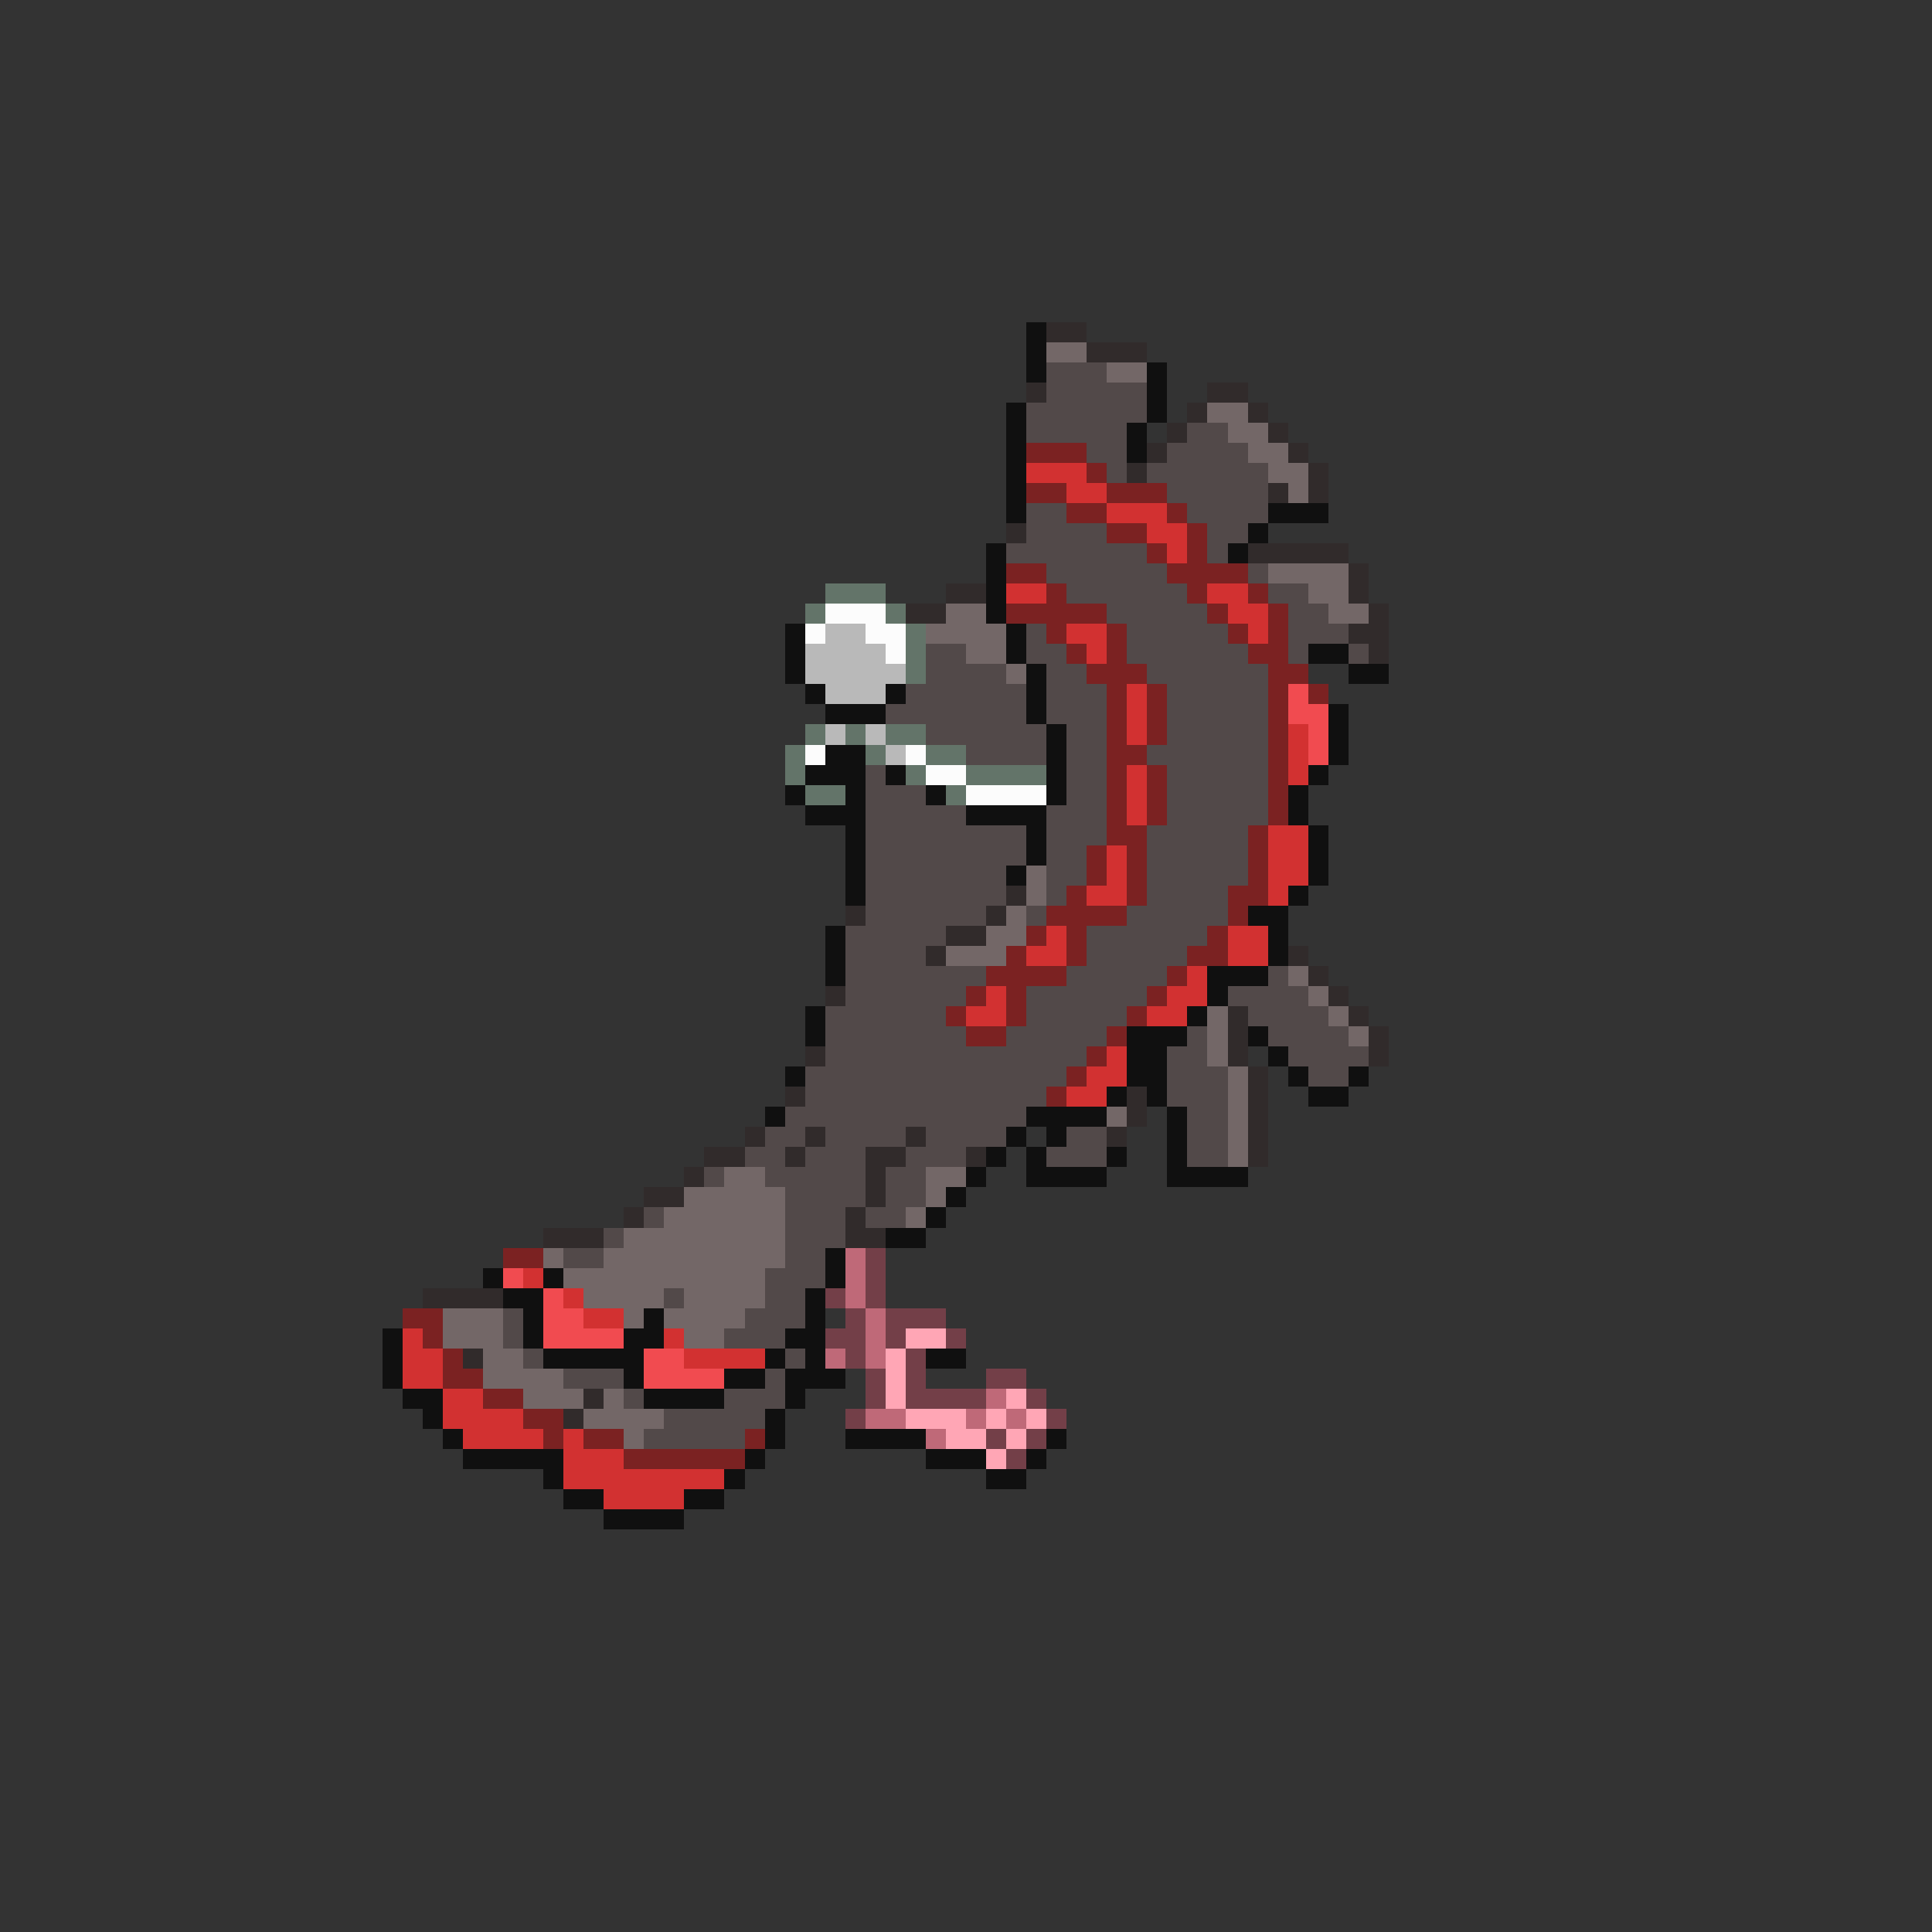 <svg xmlns="http://www.w3.org/2000/svg" viewBox="0 -0.5 96 96" shape-rendering="crispEdges">
<rect x="0" y="-0.5" width="96" height="96" fill="#333333" stroke="none"/>
<path stroke="#101010" d="M51 16h1M51 17h1M51 18h1M57 18h1M57 19h1M50 20h1M57 20h1M50 21h1M56 21h1M50 22h1M56 22h1M50 23h1M50 24h1M50 25h1M63 25h3M62 26h1M49 27h1M61 27h1M49 28h1M49 29h1M49 30h1M39 31h1M50 31h1M39 32h1M50 32h1M65 32h2M39 33h1M51 33h1M67 33h2M40 34h1M44 34h1M51 34h1M41 35h3M51 35h1M66 35h1M52 36h1M66 36h1M41 37h2M52 37h1M66 37h1M40 38h3M44 38h1M52 38h1M65 38h1M39 39h1M42 39h1M46 39h1M52 39h1M64 39h1M40 40h3M48 40h4M64 40h1M42 41h1M51 41h1M65 41h1M42 42h1M51 42h1M65 42h1M42 43h1M50 43h1M65 43h1M42 44h1M64 44h1M62 45h2M41 46h1M63 46h1M41 47h1M63 47h1M41 48h1M60 48h3M60 49h1M40 50h1M59 50h1M40 51h1M56 51h3M62 51h1M56 52h2M63 52h1M39 53h1M56 53h2M64 53h1M67 53h1M55 54h1M57 54h1M65 54h2M38 55h1M51 55h4M58 55h1M50 56h1M52 56h1M58 56h1M49 57h1M51 57h1M55 57h1M58 57h1M48 58h1M51 58h4M58 58h4M47 59h1M46 60h1M44 61h2M41 62h1M24 63h1M27 63h1M41 63h1M25 64h2M40 64h1M26 65h1M32 65h1M40 65h1M19 66h1M26 66h1M31 66h2M39 66h2M19 67h1M27 67h5M38 67h1M40 67h1M46 67h2M19 68h1M31 68h1M36 68h2M39 68h3M20 69h2M32 69h4M39 69h1M21 70h1M38 70h1M22 71h1M38 71h1M42 71h4M52 71h1M23 72h5M37 72h1M46 72h3M51 72h1M27 73h1M36 73h1M49 73h2M28 74h2M34 74h2M30 75h4" />
<path stroke="#312b2b" d="M52 16h2M54 17h3M51 19h1M60 19h2M59 20h1M62 20h1M58 21h1M63 21h1M57 22h1M64 22h1M56 23h1M65 23h1M63 24h1M65 24h1M50 26h1M62 27h5M67 28h1M47 29h2M67 29h1M45 30h2M68 30h1M67 31h2M68 32h1M50 44h1M42 45h1M49 45h1M47 46h2M46 47h1M64 47h1M65 48h1M41 49h1M66 49h1M61 50h1M67 50h1M61 51h1M68 51h1M40 52h1M61 52h1M68 52h1M62 53h1M39 54h1M56 54h1M62 54h1M56 55h1M62 55h1M37 56h1M40 56h1M45 56h1M55 56h1M62 56h1M35 57h2M39 57h1M43 57h2M48 57h1M62 57h1M34 58h1M43 58h1M32 59h2M43 59h1M31 60h1M42 60h1M27 61h3M42 61h2M21 64h4M23 67h1M29 69h1M28 70h1" />
<path stroke="#736767" d="M52 17h2M55 18h2M60 20h2M61 21h2M62 22h2M63 23h2M64 24h1M63 28h4M65 29h2M47 30h2M66 30h2M46 31h4M48 32h2M50 33h1M51 43h1M51 44h1M50 45h1M49 46h2M47 47h3M64 48h1M65 49h1M60 50h1M66 50h1M60 51h1M67 51h1M60 52h1M61 53h1M61 54h1M55 55h1M61 55h1M61 56h1M61 57h1M36 58h2M46 58h2M34 59h5M46 59h1M33 60h6M45 60h1M31 61h8M27 62h1M30 62h9M28 63h10M29 64h4M34 64h4M22 65h3M31 65h1M33 65h4M22 66h3M34 66h2M24 67h2M24 68h4M26 69h3M30 69h1M29 70h4M31 71h1" />
<path stroke="#524949" d="M52 18h3M52 19h5M51 20h6M51 21h5M59 21h2M54 22h2M58 22h4M55 23h1M57 23h6M58 24h5M51 25h2M59 25h4M51 26h4M60 26h2M50 27h7M60 27h1M52 28h6M62 28h1M53 29h6M63 29h2M55 30h5M64 30h2M51 31h1M56 31h5M64 31h3M46 32h2M51 32h2M56 32h6M64 32h1M67 32h1M46 33h4M52 33h2M57 33h6M45 34h6M52 34h3M58 34h5M44 35h7M52 35h3M58 35h5M46 36h6M53 36h2M58 36h5M48 37h4M53 37h2M57 37h6M43 38h1M53 38h2M58 38h5M43 39h3M53 39h2M58 39h5M43 40h5M52 40h3M58 40h5M43 41h8M52 41h3M57 41h5M43 42h8M52 42h2M57 42h5M43 43h7M52 43h2M57 43h5M43 44h7M52 44h1M57 44h4M43 45h6M51 45h1M56 45h5M42 46h5M54 46h6M42 47h4M54 47h5M42 48h7M53 48h5M63 48h1M42 49h6M51 49h6M61 49h4M41 50h6M51 50h5M62 50h4M41 51h7M50 51h5M59 51h1M63 51h4M41 52h13M58 52h2M64 52h4M40 53h13M58 53h3M65 53h2M40 54h12M58 54h3M39 55h12M59 55h2M38 56h2M41 56h4M46 56h4M53 56h2M59 56h2M37 57h2M40 57h3M45 57h3M52 57h3M59 57h2M35 58h1M38 58h5M44 58h2M39 59h4M44 59h2M32 60h1M39 60h3M43 60h2M30 61h1M39 61h3M28 62h2M39 62h2M38 63h3M33 64h1M38 64h2M25 65h1M37 65h3M25 66h1M36 66h3M26 67h1M39 67h1M28 68h3M38 68h1M31 69h1M36 69h3M33 70h5M32 71h5" />
<path stroke="#7b2222" d="M51 22h3M54 23h1M51 24h2M55 24h3M53 25h2M58 25h1M55 26h2M59 26h1M57 27h1M59 27h1M50 28h2M58 28h4M52 29h1M59 29h1M62 29h1M50 30h5M60 30h1M63 30h1M52 31h1M55 31h1M61 31h1M63 31h1M53 32h1M55 32h1M62 32h2M54 33h3M63 33h2M55 34h1M57 34h1M63 34h1M65 34h1M55 35h1M57 35h1M63 35h1M55 36h1M57 36h1M63 36h1M55 37h2M63 37h1M55 38h1M57 38h1M63 38h1M55 39h1M57 39h1M63 39h1M55 40h1M57 40h1M63 40h1M55 41h2M62 41h1M54 42h1M56 42h1M62 42h1M54 43h1M56 43h1M62 43h1M53 44h1M56 44h1M61 44h2M52 45h4M61 45h1M51 46h1M53 46h1M60 46h1M50 47h1M53 47h1M59 47h2M49 48h4M58 48h1M48 49h1M50 49h1M57 49h1M47 50h1M50 50h1M56 50h1M48 51h2M55 51h1M54 52h1M53 53h1M52 54h1M25 62h2M20 65h2M21 66h1M22 67h1M22 68h2M24 69h2M26 70h2M27 71h1M29 71h2M37 71h1M31 72h6" />
<path stroke="#d23131" d="M51 23h3M53 24h2M55 25h3M57 26h2M58 27h1M50 29h2M60 29h2M61 30h2M53 31h2M62 31h1M54 32h1M56 34h1M56 35h1M56 36h1M64 36h1M64 37h1M56 38h1M64 38h1M56 39h1M56 40h1M63 41h2M55 42h1M63 42h2M55 43h1M63 43h2M54 44h2M63 44h1M52 46h1M61 46h2M51 47h2M61 47h2M59 48h1M49 49h1M58 49h2M48 50h2M57 50h2M55 52h1M54 53h2M53 54h2M26 63h1M28 64h1M29 65h2M20 66h1M33 66h1M20 67h2M34 67h4M20 68h2M22 69h2M22 70h4M23 71h4M28 71h1M28 72h3M28 73h8M30 74h4" />
<path stroke="#637469" d="M41 29h3M40 30h1M44 30h1M45 31h1M45 32h1M45 33h1M40 36h1M42 36h1M44 36h2M39 37h1M43 37h1M46 37h2M39 38h1M45 38h1M48 38h4M40 39h2M47 39h1" />
<path stroke="#fcfcfc" d="M41 30h3M40 31h1M43 31h2M44 32h1M40 37h1M45 37h1M46 38h2M48 39h4" />
<path stroke="#b9b9b9" d="M41 31h2M40 32h4M40 33h5M41 34h3M41 36h1M43 36h1M44 37h1" />
<path stroke="#f14b50" d="M64 34h1M64 35h2M65 36h1M65 37h1M25 63h1M27 64h1M27 65h2M27 66h4M32 67h2M32 68h4" />
<path stroke="#bf6978" d="M42 62h1M42 63h1M42 64h1M43 65h1M43 66h1M41 67h1M43 67h1M49 69h1M43 70h2M48 70h1M50 70h1M46 71h1" />
<path stroke="#733f48" d="M43 62h1M43 63h1M41 64h1M43 64h1M42 65h1M44 65h3M41 66h2M44 66h1M47 66h1M42 67h1M45 67h1M43 68h1M45 68h1M49 68h2M43 69h1M45 69h4M51 69h1M42 70h1M52 70h1M49 71h1M51 71h1M50 72h1" />
<path stroke="#ffa6b5" d="M45 66h2M44 67h1M44 68h1M44 69h1M50 69h1M45 70h3M49 70h1M51 70h1M47 71h2M50 71h1M49 72h1" />
</svg>